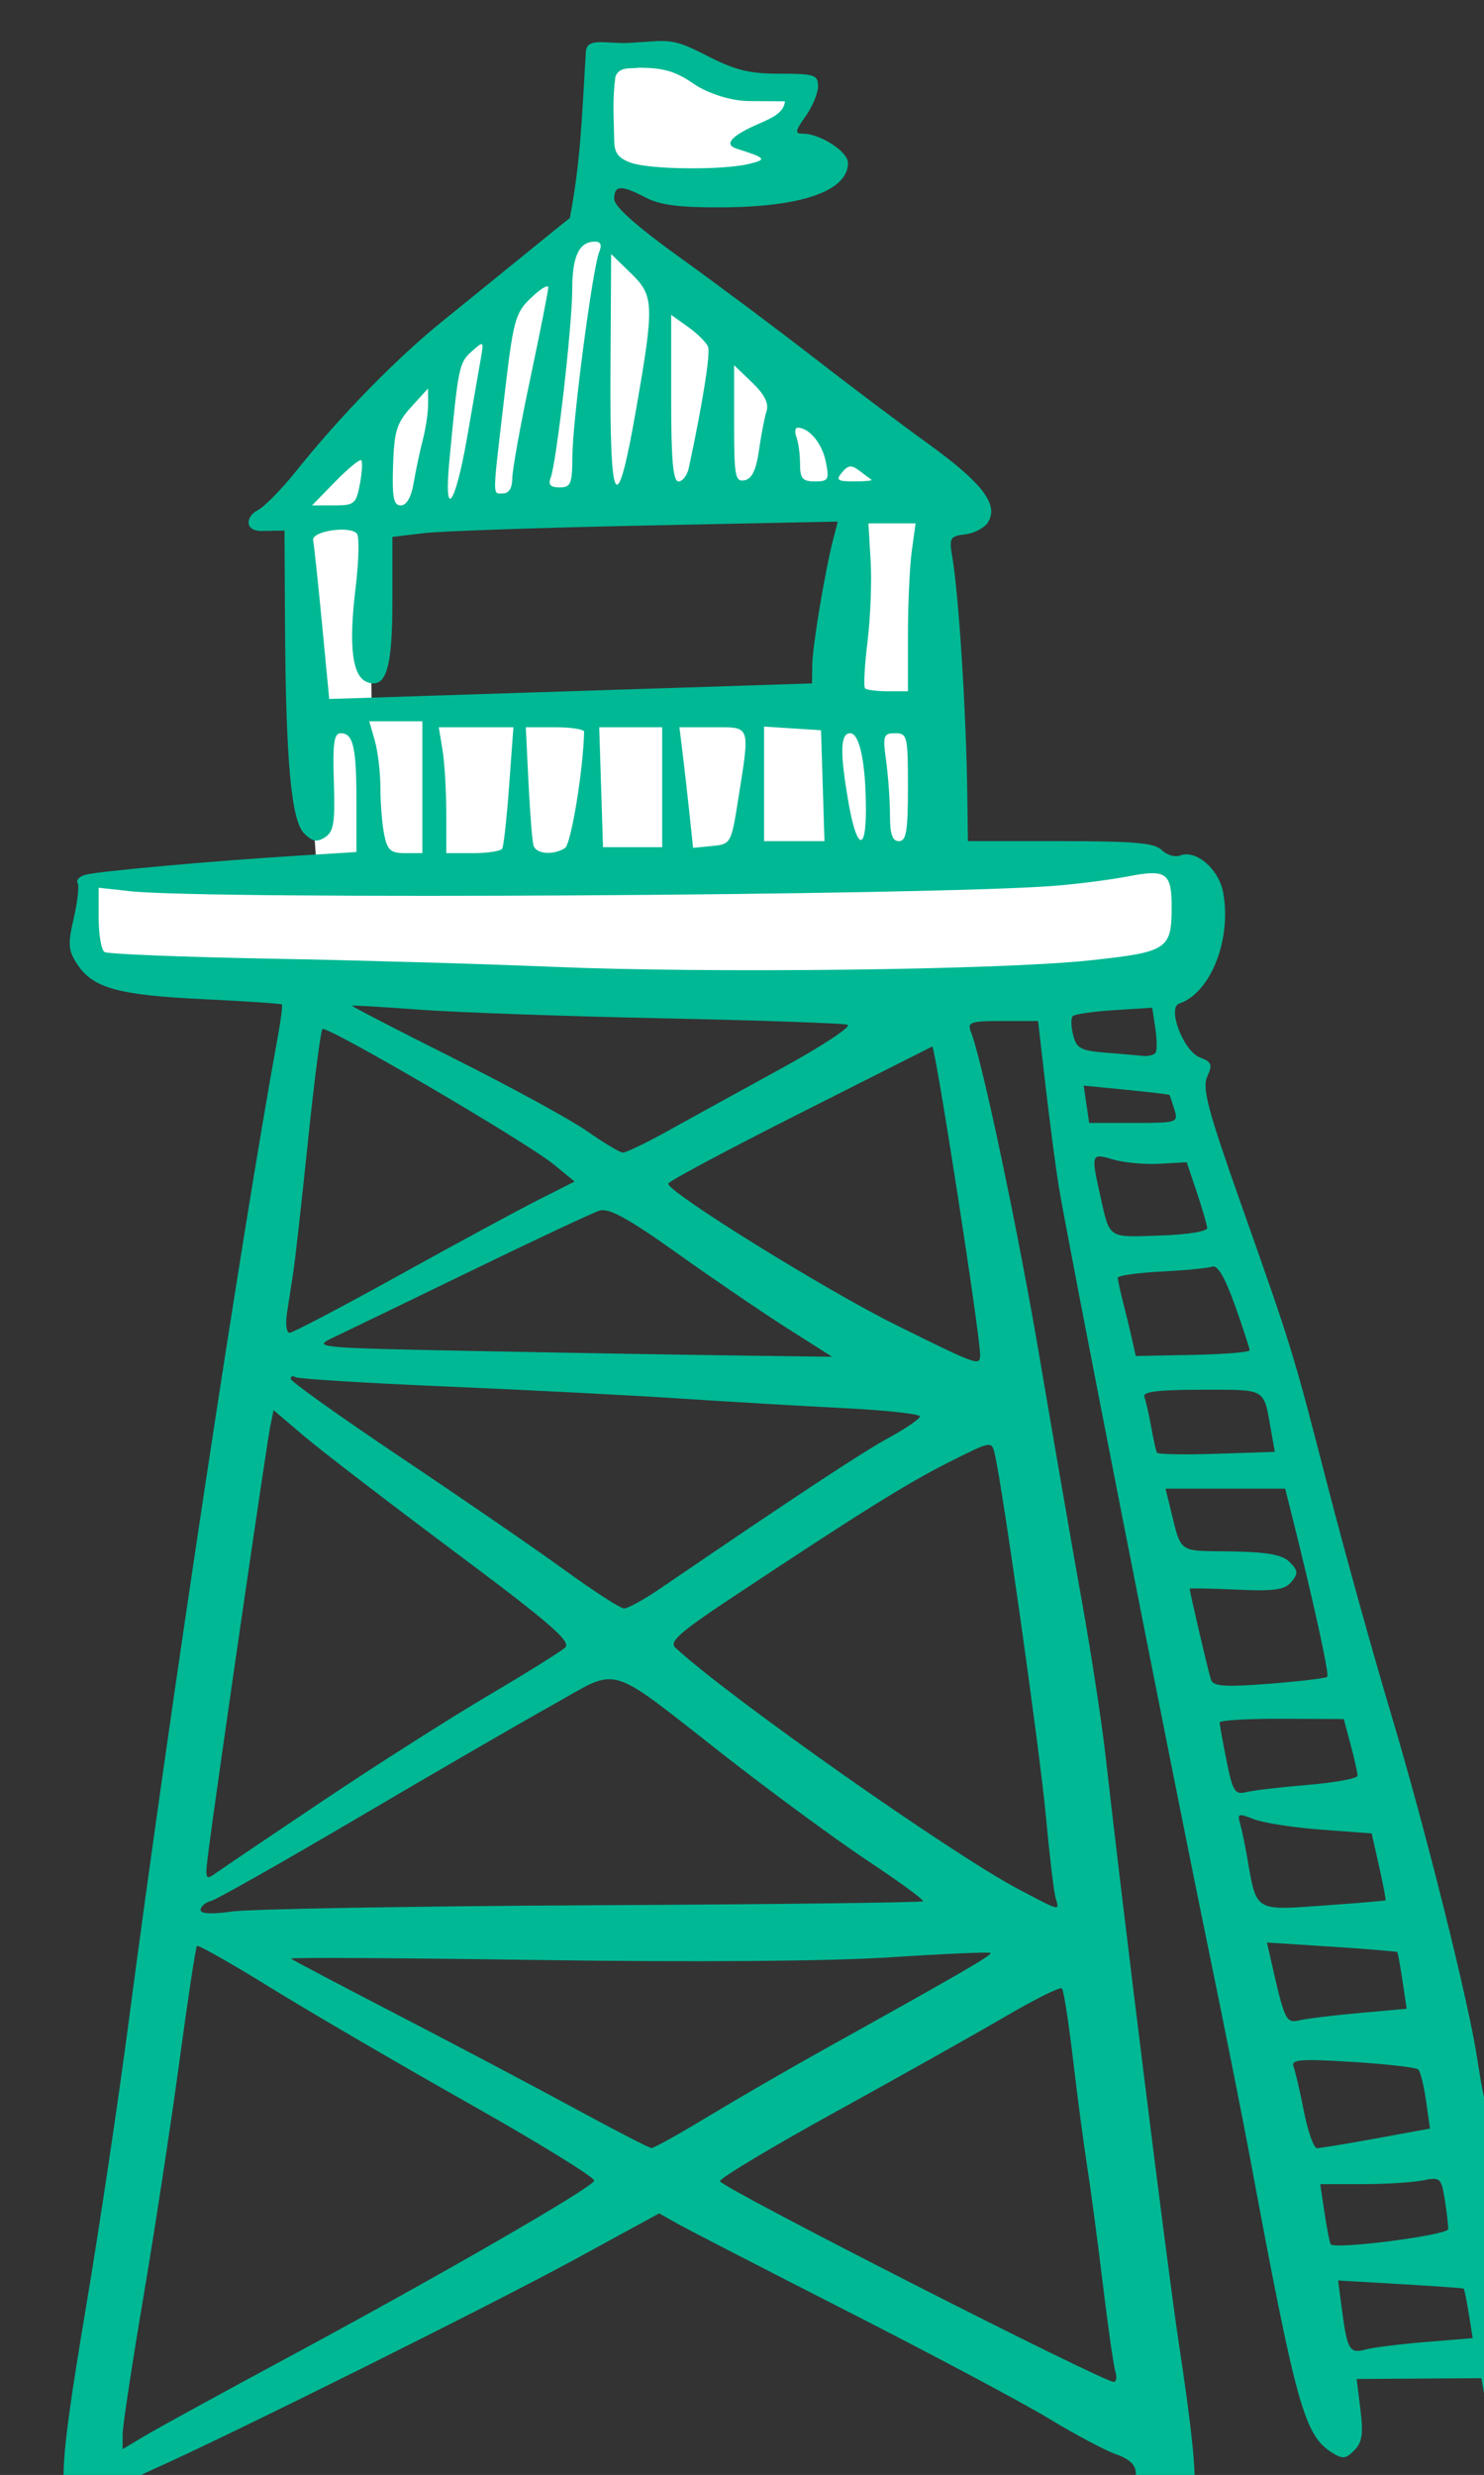 <?xml version="1.0" ?><svg height="312.24mm" viewBox="0 0 187.243 312.24" width="187.243mm" xmlns="http://www.w3.org/2000/svg">
    <rect x="0" y="0" width="187.243" height="312.24" fill="#333333" stroke="none"/>
    <path d="m 22831.961,14870.031 c -12.315,-0.231 -21.008,2.645 -21.008,2.645 l -7.098,78.722 -148.759,138.831 11.314,2.921 11.223,164.924 -109.918,6.287 3.025,39.51 c 0,0 220.224,10.744 276.119,13.516 55.895,2.773 242.653,-10.641 242.653,-10.641 l 1.705,-51.74 -114.871,-0.643 -3.741,-171.904 2.803,-6.232 -163.01,-132.047 4.237,-20.946 c 0,0 39.226,14.657 56.996,13.221 17.77,-1.436 39.939,-12.08 39.939,-12.08 l -23.435,-15.943 19.97,-24.905 c 0,0 -38.402,-4.455 -59.582,-10.693 -6.619,-1.95 -12.964,-2.698 -18.562,-2.803 z m 100.215,212.16 -6.217,94.618 -222.205,2.722 -1.322,-85.06 z" fill="#FFFFFF" transform="translate(-256.384,122.102) matrix(0.265,0,0,0.265,-4835.128,-3409.611) translate(-3313.529,-2437.82)"/>
    <path d="m 19758.373,13596.935 c -2.395,-4.632 -4.354,-10.928 -4.354,-13.991 0,-3.726 -3.077,-6.639 -9.276,-8.784 -5.104,-1.768 -19.554,-9.439 -32.111,-17.049 -12.559,-7.608 -55.588,-30.526 -95.62,-50.926 -40.031,-20.401 -76.637,-39.264 -81.347,-41.923 l -8.563,-4.829 -39.961,21.796 c -39.435,21.512 -165.596,84.329 -200.779,99.97 -11.94,5.308 -18.96,10.303 -20.622,14.674 -1.639,4.311 -4.84,6.628 -9.155,6.628 -16.931,0 -17.16,-10.371 -2.188,-99.623 6.215,-37.045 15.257,-97.538 20.093,-134.429 19.318,-147.368 53.769,-374.918 71.089,-469.534 1.436,-7.848 2.284,-14.608 1.882,-15.021 -0.4,-0.413 -17.304,-1.545 -37.561,-2.517 -40.451,-1.94 -52.433,-5.273 -59.891,-16.658 -4.293,-6.55 -4.511,-9.464 -1.64,-21.901 1.821,-7.891 2.646,-15.424 1.835,-16.739 -0.814,-1.314 0.787,-3.061 3.557,-3.881 5.716,-1.688 59.812,-6.572 101.37,-9.147 l 27.83,-1.723 v -23.762 c 0,-26.256 -1.495,-32.792 -7.491,-32.792 -3.194,0 -3.869,4.774 -3.262,23.163 0.637,19.371 -0.05,23.687 -4.179,26.354 -3.875,2.503 -6.03,2.102 -9.98,-1.848 -6.129,-6.126 -8.732,-34.615 -9.092,-99.481 l -0.248,-44.674 -10.537,0.192 c -9.132,0.171 -7.589,-7.193 -2.308,-9.808 3.139,-1.557 11.488,-10.062 18.552,-18.897 20.823,-26.046 47.442,-53.308 69.388,-71.059 11.279,-9.126 28.861,-23.39 39.07,-31.7 10.207,-8.311 19.975,-16.212 21.705,-17.558 5.213,-27.283 5.786,-49.339 7.606,-78.937 0.206,-7.356 9.993,-3.819 20.683,-4.414 18.904,-1.052 19.767,-2.743 36.418,5.843 13.894,7.167 20.598,8.846 35.303,8.846 16.524,0 18.151,0.537 18.151,5.981 0,3.291 -2.657,9.713 -5.902,14.272 -5.06,7.108 -5.244,8.289 -1.287,8.289 8.238,0 21.461,8.568 21.461,13.904 0,13.223 -21.644,20.919 -59.525,21.168 -20.484,0.128 -29.869,-1.045 -36.666,-4.601 -11.778,-6.165 -15.127,-6.03 -15.127,0.608 0,3.599 10.685,13.074 32.112,28.479 17.661,12.696 45.766,33.712 62.46,46.699 16.691,12.988 41.438,31.629 54.99,41.424 25.816,18.653 33.646,28.959 28.39,37.357 -1.643,2.627 -6.516,5.194 -10.827,5.703 -7.105,0.844 -7.692,1.779 -6.266,9.991 3.177,18.329 6.732,74.161 7.255,113.955 l 0.291,22.122 h 44.037 c 35.301,0 44.887,0.848 48.312,4.273 2.351,2.351 6.304,3.494 8.787,2.541 7.444,-2.858 18.295,6.442 20.359,17.445 4.204,22.404 -5.86,47.989 -20.866,53.054 -5.896,1.99 2.017,22.687 9.803,25.647 5.632,2.141 6.122,3.413 3.527,9.112 -2.502,5.49 0.251,15.873 16.105,60.734 24.471,69.235 24.548,69.49 41.575,135.458 7.904,30.613 21.303,78.792 29.778,107.065 16.132,53.819 37.019,137.299 41.055,164.093 3.694,24.53 6.156,32.338 12.354,39.164 4.581,5.048 5.058,7.176 2.337,10.453 -2.682,3.231 -2.177,9.55 2.34,29.341 13.891,60.884 20.848,112.893 16.124,120.54 -3.293,5.326 -18.237,3.725 -21.461,-2.299 -1.606,-3.001 -4.441,-14.328 -6.3,-25.169 l -3.38,-19.711 -29.699,0.192 -29.698,0.193 1.807,14.621 c 1.428,11.56 0.807,15.619 -2.967,19.393 -4.136,4.138 -5.585,4.252 -10.862,0.854 -12.915,-8.308 -16.867,-22.621 -38.796,-140.479 -3.507,-18.838 -12.599,-64.435 -20.207,-101.327 -17.308,-83.925 -67.18,-338.075 -70.852,-361.069 -1.504,-9.419 -4.325,-30.934 -6.27,-47.809 l -3.534,-30.683 h -17.01 c -15.054,0 -16.781,0.574 -15.026,4.994 5.384,13.549 22.595,95.185 32.948,156.273 6.384,37.677 15.296,89.054 19.802,114.171 4.508,25.119 9.637,58.515 11.397,74.213 8.282,73.798 29.456,243.756 34.674,278.295 11.073,73.332 10.624,85.628 -3.128,85.628 -6.454,0 -9.458,-1.978 -12.791,-8.422 z m -408.239,-68.803 c 73.087,-39.364 145.009,-80.861 146.035,-84.256 0.436,-1.454 -26.462,-18.03 -59.774,-36.836 -33.314,-18.806 -75.801,-43.608 -94.414,-55.117 -18.612,-11.507 -34.338,-20.427 -34.942,-19.823 -0.605,0.606 -4.379,25.408 -8.386,55.117 -4.008,29.709 -11.726,80.217 -17.148,112.238 -5.424,32.023 -9.862,61.371 -9.862,65.217 v 6.996 l 10.704,-6.394 c 5.887,-3.52 36.392,-20.232 67.787,-37.142 z m 394.166,6.581 c -0.848,-2.749 -3.556,-21.694 -6.018,-42.102 -2.464,-20.407 -5.797,-45.453 -7.413,-55.659 -1.614,-10.205 -4.637,-33.082 -6.718,-50.84 -2.081,-17.757 -4.463,-32.964 -5.292,-33.793 -0.828,-0.829 -12.844,5.135 -26.701,13.251 -13.857,8.118 -50.067,28.463 -80.465,45.212 -30.399,16.749 -55.445,31.736 -55.66,33.306 -0.348,2.555 181.795,95.39 187.475,95.553 1.282,0.04 1.639,-2.182 0.792,-4.928 z m 147.732,-14.039 22.415,-1.839 -1.852,-11.577 c -1.019,-6.368 -2.113,-11.769 -2.434,-12.003 -0.321,-0.235 -13.909,-1.203 -30.195,-2.151 l -29.61,-1.724 1.952,14.722 c 2.434,18.344 3.614,20.251 11.209,18.119 3.356,-0.94 16.188,-2.537 28.515,-3.547 z m 10.739,-53.752 c 0.09,-1.569 -0.622,-7.824 -1.593,-13.897 -1.691,-10.575 -2.14,-10.967 -10.598,-9.276 -4.858,0.972 -17.807,1.766 -28.778,1.766 h -19.947 l 2.027,13.558 c 1.117,7.458 2.438,14.223 2.937,15.036 1.648,2.68 55.777,-4.271 55.952,-7.187 z m -352.221,-53.702 c 13.792,-8.342 38.562,-22.675 55.046,-31.847 65.257,-36.317 80.213,-44.979 79.275,-45.916 -0.535,-0.538 -22.124,0.393 -47.976,2.07 -29.069,1.881 -92.642,2.371 -166.642,1.284 -65.804,-0.968 -119.108,-1.267 -118.453,-0.668 0.655,0.602 23.668,12.735 51.14,26.965 27.472,14.227 65.363,34.254 84.201,44.499 18.838,10.247 35.17,18.664 36.291,18.705 1.125,0.05 13.327,-6.749 27.118,-15.092 z m 318.062,10.502 25.502,-4.664 -1.877,-13.174 c -1.035,-7.247 -2.693,-13.973 -3.687,-14.951 -0.992,-0.976 -15.115,-2.596 -31.382,-3.602 -24.805,-1.531 -29.326,-1.178 -28.029,2.2 0.85,2.216 3.087,11.866 4.97,21.444 1.884,9.577 4.682,17.415 6.215,17.415 1.533,0 14.262,-2.1 28.288,-4.668 z m -8,-59.695 22.39,-2.008 -1.963,-13.198 c -1.082,-7.257 -2.216,-13.459 -2.52,-13.78 -0.306,-0.323 -14.388,-1.479 -31.293,-2.573 l -30.739,-1.986 1.878,8.28 c 6.589,29.088 7.147,30.268 13.615,28.743 3.431,-0.809 16.316,-2.374 28.632,-3.478 z m -365.437,-51.284 c 86.051,-0.439 156.947,-1.288 157.549,-1.888 0.599,-0.601 -11.091,-9.175 -25.985,-19.052 -14.89,-9.878 -45.327,-32.218 -67.637,-49.644 -58.222,-45.477 -49.984,-43.02 -82.845,-24.719 -15.235,8.486 -56.911,32.638 -92.609,53.672 -35.701,21.033 -67.157,38.844 -69.905,39.58 -2.747,0.735 -4.995,2.651 -4.995,4.256 0,1.893 5.266,2.158 14.985,0.756 8.242,-1.19 85.391,-2.522 171.442,-2.961 z m 220.656,-3.521 c -0.808,-2.747 -2.895,-20.408 -4.637,-39.246 -2.839,-30.677 -20.502,-155.745 -24.291,-171.979 -1.499,-6.422 -1.526,-6.416 -22.042,3.915 -19.902,10.023 -42.895,24.387 -104.387,65.215 -23.589,15.663 -28.684,20.219 -25.689,22.976 25.956,23.913 131.738,98.341 163.575,115.09 20.095,10.575 19.341,10.402 17.471,4.029 z m 157.109,1.162 c 0.26,-0.246 -1.117,-7.511 -3.059,-16.148 l -3.53,-15.697 -24.055,-1.794 c -13.23,-0.985 -27.676,-3.235 -32.098,-4.996 -7.116,-2.837 -7.874,-2.629 -6.574,1.792 0.807,2.748 2.358,10.135 3.446,16.414 4.511,26.027 3.286,25.252 36.213,22.932 16.053,-1.13 29.4,-2.257 29.657,-2.503 z m -505.202,-47.866 c 24.856,-16.66 59.964,-39 78.017,-49.644 18.052,-10.643 34.523,-20.915 36.599,-22.822 3.042,-2.796 -7.184,-11.652 -52.805,-45.724 -31.12,-23.241 -63.207,-47.886 -71.31,-54.766 l -14.73,-12.511 -1.637,7.979 c -1.675,8.152 -25.544,172.28 -29.173,200.579 -1.978,15.427 -1.926,15.579 3.92,11.419 3.261,-2.321 26.263,-17.849 51.119,-34.51 z m 468.341,-7.099 c 12.951,-1.079 23.548,-3.044 23.548,-4.365 0,-1.323 -1.477,-7.931 -3.286,-14.687 l -3.284,-12.286 -29.54,-0.128 c -16.245,-0.06 -29.537,0.725 -29.537,1.776 0,1.051 1.479,9.28 3.287,18.286 2.919,14.529 3.966,16.208 9.277,14.874 3.294,-0.826 16.584,-2.385 29.535,-3.463 z m 9.13,-51.442 c 1.08,-1.061 -6.886,-37.255 -17.359,-78.857 l -2.693,-10.704 h -28.489 -28.486 l 1.944,7.85 c 5.848,23.604 3.224,21.61 29.025,22.022 17.621,0.28 24.61,1.543 28.156,5.086 4.024,4.025 4.142,5.405 0.813,9.417 -3.16,3.808 -8.126,4.509 -26.158,3.69 -12.24,-0.556 -22.254,-0.759 -22.254,-0.454 0,1.647 8.98,40.045 10.145,43.379 1.102,3.159 6.537,3.529 27.723,1.881 14.496,-1.128 26.929,-2.618 27.633,-3.31 z m -317.713,-41.945 c 64.279,-43.868 96.127,-64.877 108.847,-71.8 8.206,-4.466 14.921,-9.073 14.921,-10.235 0,-1.16 -16.377,-2.933 -36.393,-3.936 -20.015,-1.005 -55.016,-3.058 -77.778,-4.562 -22.765,-1.505 -72.738,-4.072 -111.054,-5.707 -38.315,-1.634 -70.747,-3.64 -72.071,-4.458 -1.322,-0.817 -2.352,-0.447 -2.286,0.823 0.06,1.269 24.071,18.365 53.343,37.987 29.275,19.624 64.22,43.673 77.661,53.441 13.439,9.77 25.897,17.797 27.684,17.841 1.786,0.05 9.492,-4.186 17.126,-9.394 z m 290.873,-75.646 c -3.558,-20.096 -1.779,-19.066 -32.95,-19.066 -20.795,0 -28.255,0.918 -27.318,3.365 0.711,1.852 2.177,8.274 3.26,14.272 1.083,5.998 2.316,11.547 2.74,12.333 0.426,0.786 13.228,1.015 28.448,0.512 l 27.678,-0.916 z m -138.452,-35.479 c 0.258,-8.22 -21.4,-147.723 -22.819,-146.991 -0.855,0.441 -29.489,14.895 -63.634,32.122 -34.144,17.226 -62.081,32.151 -62.081,33.168 0,4.166 75.208,50.823 108.432,67.266 39.024,19.314 39.94,19.643 40.102,14.435 z m -91.657,-12.74 c -11.658,-7.4 -35.245,-23.464 -52.415,-35.703 -23.42,-16.691 -32.687,-21.792 -37.105,-20.429 -3.239,1 -30.936,13.986 -61.548,28.858 -30.613,14.871 -60.155,29.157 -65.65,31.742 -9.635,4.538 -7.313,4.759 65.65,6.204 41.6,0.824 97.379,1.788 123.954,2.141 l 48.314,0.642 z m 219.983,10.379 c 0,-0.908 -3.145,-10.541 -6.998,-21.408 -4.618,-13.03 -8.263,-19.311 -10.703,-18.444 -2.034,0.723 -13.011,1.79 -24.392,2.368 -11.382,0.577 -20.688,1.911 -20.679,2.965 0,1.055 1.169,6.411 2.578,11.906 1.408,5.493 3.333,13.442 4.275,17.659 l 1.712,7.668 27.099,-0.533 c 14.906,-0.293 27.104,-1.276 27.108,-2.181 z m -404.901,-35.763 c 27.222,-15.082 57.145,-31.283 66.498,-36.005 l 17.004,-8.584 -9.842,-8.067 c -13.092,-10.731 -108.299,-66.458 -110.234,-64.523 -0.833,0.832 -3.946,24.984 -6.914,53.668 -2.97,28.683 -6.11,56.703 -6.98,62.265 -0.868,5.564 -2.219,14.289 -3.003,19.391 -0.781,5.101 -0.214,9.275 1.279,9.275 1.485,0 24.971,-12.339 52.192,-27.42 z m 384.699,-22.501 c -0.128,-1.584 -2.374,-9.27 -4.994,-17.075 l -4.768,-14.193 -12.844,0.726 c -7.064,0.401 -17.019,-0.51 -22.12,-2.019 -10.535,-3.119 -10.65,-2.809 -6.277,16.835 4.714,21.163 3.28,20.183 28.333,19.361 13.21,-0.435 22.803,-1.972 22.67,-3.635 z m -256.895,-46.139 c 10.335,-5.737 34.75,-19.177 54.259,-29.866 19.508,-10.691 33.637,-20.018 31.397,-20.73 -2.239,-0.713 -41.962,-2.09 -88.272,-3.059 -46.312,-0.97 -98.332,-2.82 -115.599,-4.113 -17.27,-1.291 -31.685,-2.136 -32.034,-1.879 -0.349,0.257 21.486,11.557 48.523,25.112 27.038,13.556 55.58,29.147 63.43,34.648 7.851,5.503 15.45,10.076 16.888,10.162 1.441,0.09 11.074,-4.538 21.408,-10.275 z m 241.263,-10.261 c -1.084,-3.532 -2.136,-6.634 -2.333,-6.895 -0.192,-0.259 -9.471,-1.368 -20.606,-2.464 l -20.247,-1.996 1.305,8.889 1.304,8.888 h 21.277 c 20.743,0 21.225,-0.171 19.3,-6.422 z m -8.909,-27.116 c 0.692,-1.178 0.601,-6.455 -0.192,-11.727 l -1.456,-9.584 -18.074,1.149 c -9.942,0.634 -18.828,1.906 -19.75,2.828 -0.922,0.921 -0.848,4.973 0.17,9.002 1.591,6.334 3.642,7.471 15.125,8.385 7.306,0.582 15.456,1.291 18.11,1.574 2.657,0.282 5.393,-0.45 6.084,-1.627 z m -31.321,-43.862 c 37.296,-4.005 39.024,-5.169 38.923,-26.254 -0.06,-15.334 -2.809,-17.196 -20.279,-13.809 -8.445,1.637 -24.349,3.692 -35.338,4.564 -58.561,4.653 -403.049,6.666 -440.276,2.571 l -14.985,-1.647 v 14.431 c 0,7.938 1.272,15.219 2.828,16.18 1.554,0.961 37.197,2.38 79.207,3.157 42.007,0.775 102.067,2.507 133.466,3.849 74.769,3.192 213.732,1.544 256.454,-3.042 z m -317.822,-82.441 v -31.398 h -12.646 -12.646 l 2.657,9.258 c 1.46,5.091 2.655,15.208 2.655,22.478 0,7.272 0.802,17.232 1.783,22.14 1.503,7.507 3.083,8.92 9.991,8.92 h 8.206 z m 38.023,29.257 c 0.689,-1.177 2.168,-14.664 3.288,-29.97 l 2.036,-27.829 h -17.766 -17.766 l 1.77,10.703 c 0.973,5.887 1.784,19.374 1.801,29.97 l 0.02,19.267 h 12.675 c 6.972,0 13.24,-0.963 13.93,-2.141 z m 29.895,-0.291 c 2.875,-1.826 8.664,-37.043 9.098,-55.367 0.02,-1.178 -6.21,-2.141 -13.863,-2.141 h -13.913 l 1.287,26.401 c 0.709,14.521 1.79,28.007 2.406,29.97 1.268,4.038 9.434,4.656 14.985,1.137 z m 46.255,-28.966 v -28.542 h -14.985 -14.985 l 0.903,28.548 0.901,28.549 h 14.084 14.082 v -28.543 z m 36.212,5.709 c 5.663,-35.769 6.2,-34.251 -12.127,-34.251 h -15.874 l 1.501,12.129 c 0.826,6.673 2.291,19.592 3.257,28.707 l 1.752,16.578 9.052,-0.878 c 8.933,-0.867 9.095,-1.156 12.439,-22.285 z m 40.246,-6.422 -0.82,-26.404 -13.557,-0.869 -13.56,-0.869 v 27.271 27.273 h 14.38 14.379 z m 20.555,11.416 c -0.05,-22.126 -2.977,-36.392 -7.478,-36.392 -4.776,0 -4.981,9.06 -0.759,33.305 3.819,21.935 8.28,23.606 8.237,3.087 z m 20.012,-10.703 c 0,-24.332 -0.322,-25.689 -6.097,-25.689 -5.611,0 -5.951,1.056 -4.281,13.243 0.999,7.285 1.815,18.845 1.815,25.688 0,9.161 1.13,12.447 4.282,12.447 3.488,0 4.281,-4.757 4.281,-25.689 z m -104.896,-47.486 59.227,-1.918 0.108,-8.835 c 0.106,-8.952 6.079,-44.754 10.01,-59.933 l 2.143,-8.281 -91.042,1.865 c -50.073,1.027 -97.786,2.669 -106.027,3.649 l -14.985,1.784 v 30.49 c 0,32.342 -3.059,42.077 -12.128,38.595 -6.993,-2.684 -8.763,-17.173 -5.437,-44.473 1.603,-13.151 1.88,-24.967 0.613,-26.258 -3.775,-3.851 -21.688,-1.019 -20.791,3.288 0.432,2.085 2.333,19.932 4.223,39.657 l 3.434,35.865 55.717,-1.789 c 30.644,-0.983 82.368,-2.65 114.944,-3.706 z m 104.896,-24.901 c 0,-14.694 0.817,-32.676 1.815,-39.959 l 1.816,-13.244 h -11.227 -11.228 l 1.06,17.84 c 0.582,9.812 -0.09,27.169 -1.495,38.57 -1.403,11.4 -1.926,21.354 -1.159,22.121 0.764,0.763 5.67,1.391 10.904,1.391 h 9.514 z m -260.954,-71.887 c 1.044,-5.568 1.339,-10.682 0.657,-11.366 -0.684,-0.682 -6.236,3.873 -12.339,10.124 l -11.098,11.363 h 10.44 c 9.698,0 10.575,-0.719 12.34,-10.121 z m 25.607,-0.583 c 0.999,-5.887 2.977,-15.199 4.395,-20.692 1.417,-5.495 2.547,-13.201 2.508,-17.126 l -0.06,-7.137 -8.013,8.802 c -6.906,7.583 -8.1,11.435 -8.632,27.83 -0.496,15.326 0.223,19.027 3.687,19.027 2.746,0 4.962,-3.871 6.12,-10.704 z m 25.4,-21.407 c 2.793,-16.09 5.754,-33.108 6.574,-37.818 1.481,-8.485 1.44,-8.516 -4.434,-3.279 -5.919,5.277 -6.351,7.428 -10.584,52.516 -2.646,28.204 2.852,20.767 8.444,-11.419 z m 21.563,19.251 c 0,-3.932 3.854,-25.329 8.563,-47.545 4.71,-22.219 8.563,-41.719 8.563,-43.335 0,-1.614 -3.676,0.587 -8.169,4.892 -7.657,7.334 -8.467,10.372 -12.887,48.342 -5.643,48.459 -5.613,44.799 -0.352,44.799 2.668,0 4.282,-2.698 4.282,-7.153 z m 28.619,-10.688 c 0.09,-16.916 9.61,-89.397 12.754,-97.046 1.382,-3.363 0.742,-4.994 -1.962,-4.994 -7.587,0 -10.867,6.876 -10.867,22.777 0,17.195 -7.49,82.423 -10.307,89.765 -1.229,3.2 0,4.483 4.292,4.483 5.343,0 6.023,-1.672 6.09,-14.985 z m 30.356,-22.33 c 8.717,-50.11 8.563,-53.927 -2.618,-64.761 l -9.291,-9.006 -0.313,55.65 c -0.37,66.102 3.006,71.104 12.222,18.117 z m 25.07,28.039 c 6.519,-30.393 10.363,-54.546 9.175,-57.643 -0.786,-2.051 -5.063,-6.313 -9.505,-9.475 l -8.075,-5.746 v 39.643 c 0,29.485 0.899,39.643 3.513,39.643 1.934,0 4.134,-2.889 4.892,-6.422 z m 33.393,-8.342 c 1.042,-7.298 2.669,-15.707 3.616,-18.682 1.183,-3.729 -0.949,-7.966 -6.864,-13.632 l -8.58,-8.22 v 27.859 c 0,24.931 0.521,27.758 4.965,26.902 3.509,-0.676 5.521,-4.845 6.863,-14.227 z m 31.86,5.489 c -1.723,-8.707 -7.766,-16.115 -13.311,-16.322 -1.344,-0.04 -1.665,1.941 -0.713,4.424 0.953,2.483 1.732,8.263 1.732,12.844 0,6.96 1.163,8.329 7.064,8.329 6.446,0 6.904,-0.813 5.228,-9.275 z m 21.722,8.469 c -0.652,-0.446 -3.267,-2.388 -5.805,-4.319 -3.721,-2.828 -5.312,-2.671 -8.199,0.81 -3.075,3.703 -2.25,4.315 5.805,4.315 5.164,0 8.854,-0.363 8.199,-0.806 z m -58.274,-150.361 c 8.691,-2.1 8.111,-2.811 -5.89,-7.225 -6.576,-2.074 -2.174,-6.433 10.948,-12.082 7.064,-3.041 11.505,-5.497 12.021,-10.498 l -17.142,-0.107 c -8.958,-0.06 -20.121,-3.926 -26.234,-8.163 -8.681,-6.015 -14.45,-7.704 -26.335,-7.704 -3.771,0.65 -9.145,-0.833 -11.02,4.307 -1.492,11.051 -0.738,19.249 -0.571,30.105 0,6.049 1.859,8.606 7.851,10.794 9,3.288 43.675,3.641 56.372,0.573 z" fill="#00B894" transform="translate(-256.384,122.102) matrix(0.265,0,0,0.265,-4835.128,-3409.611)"/>
</svg>